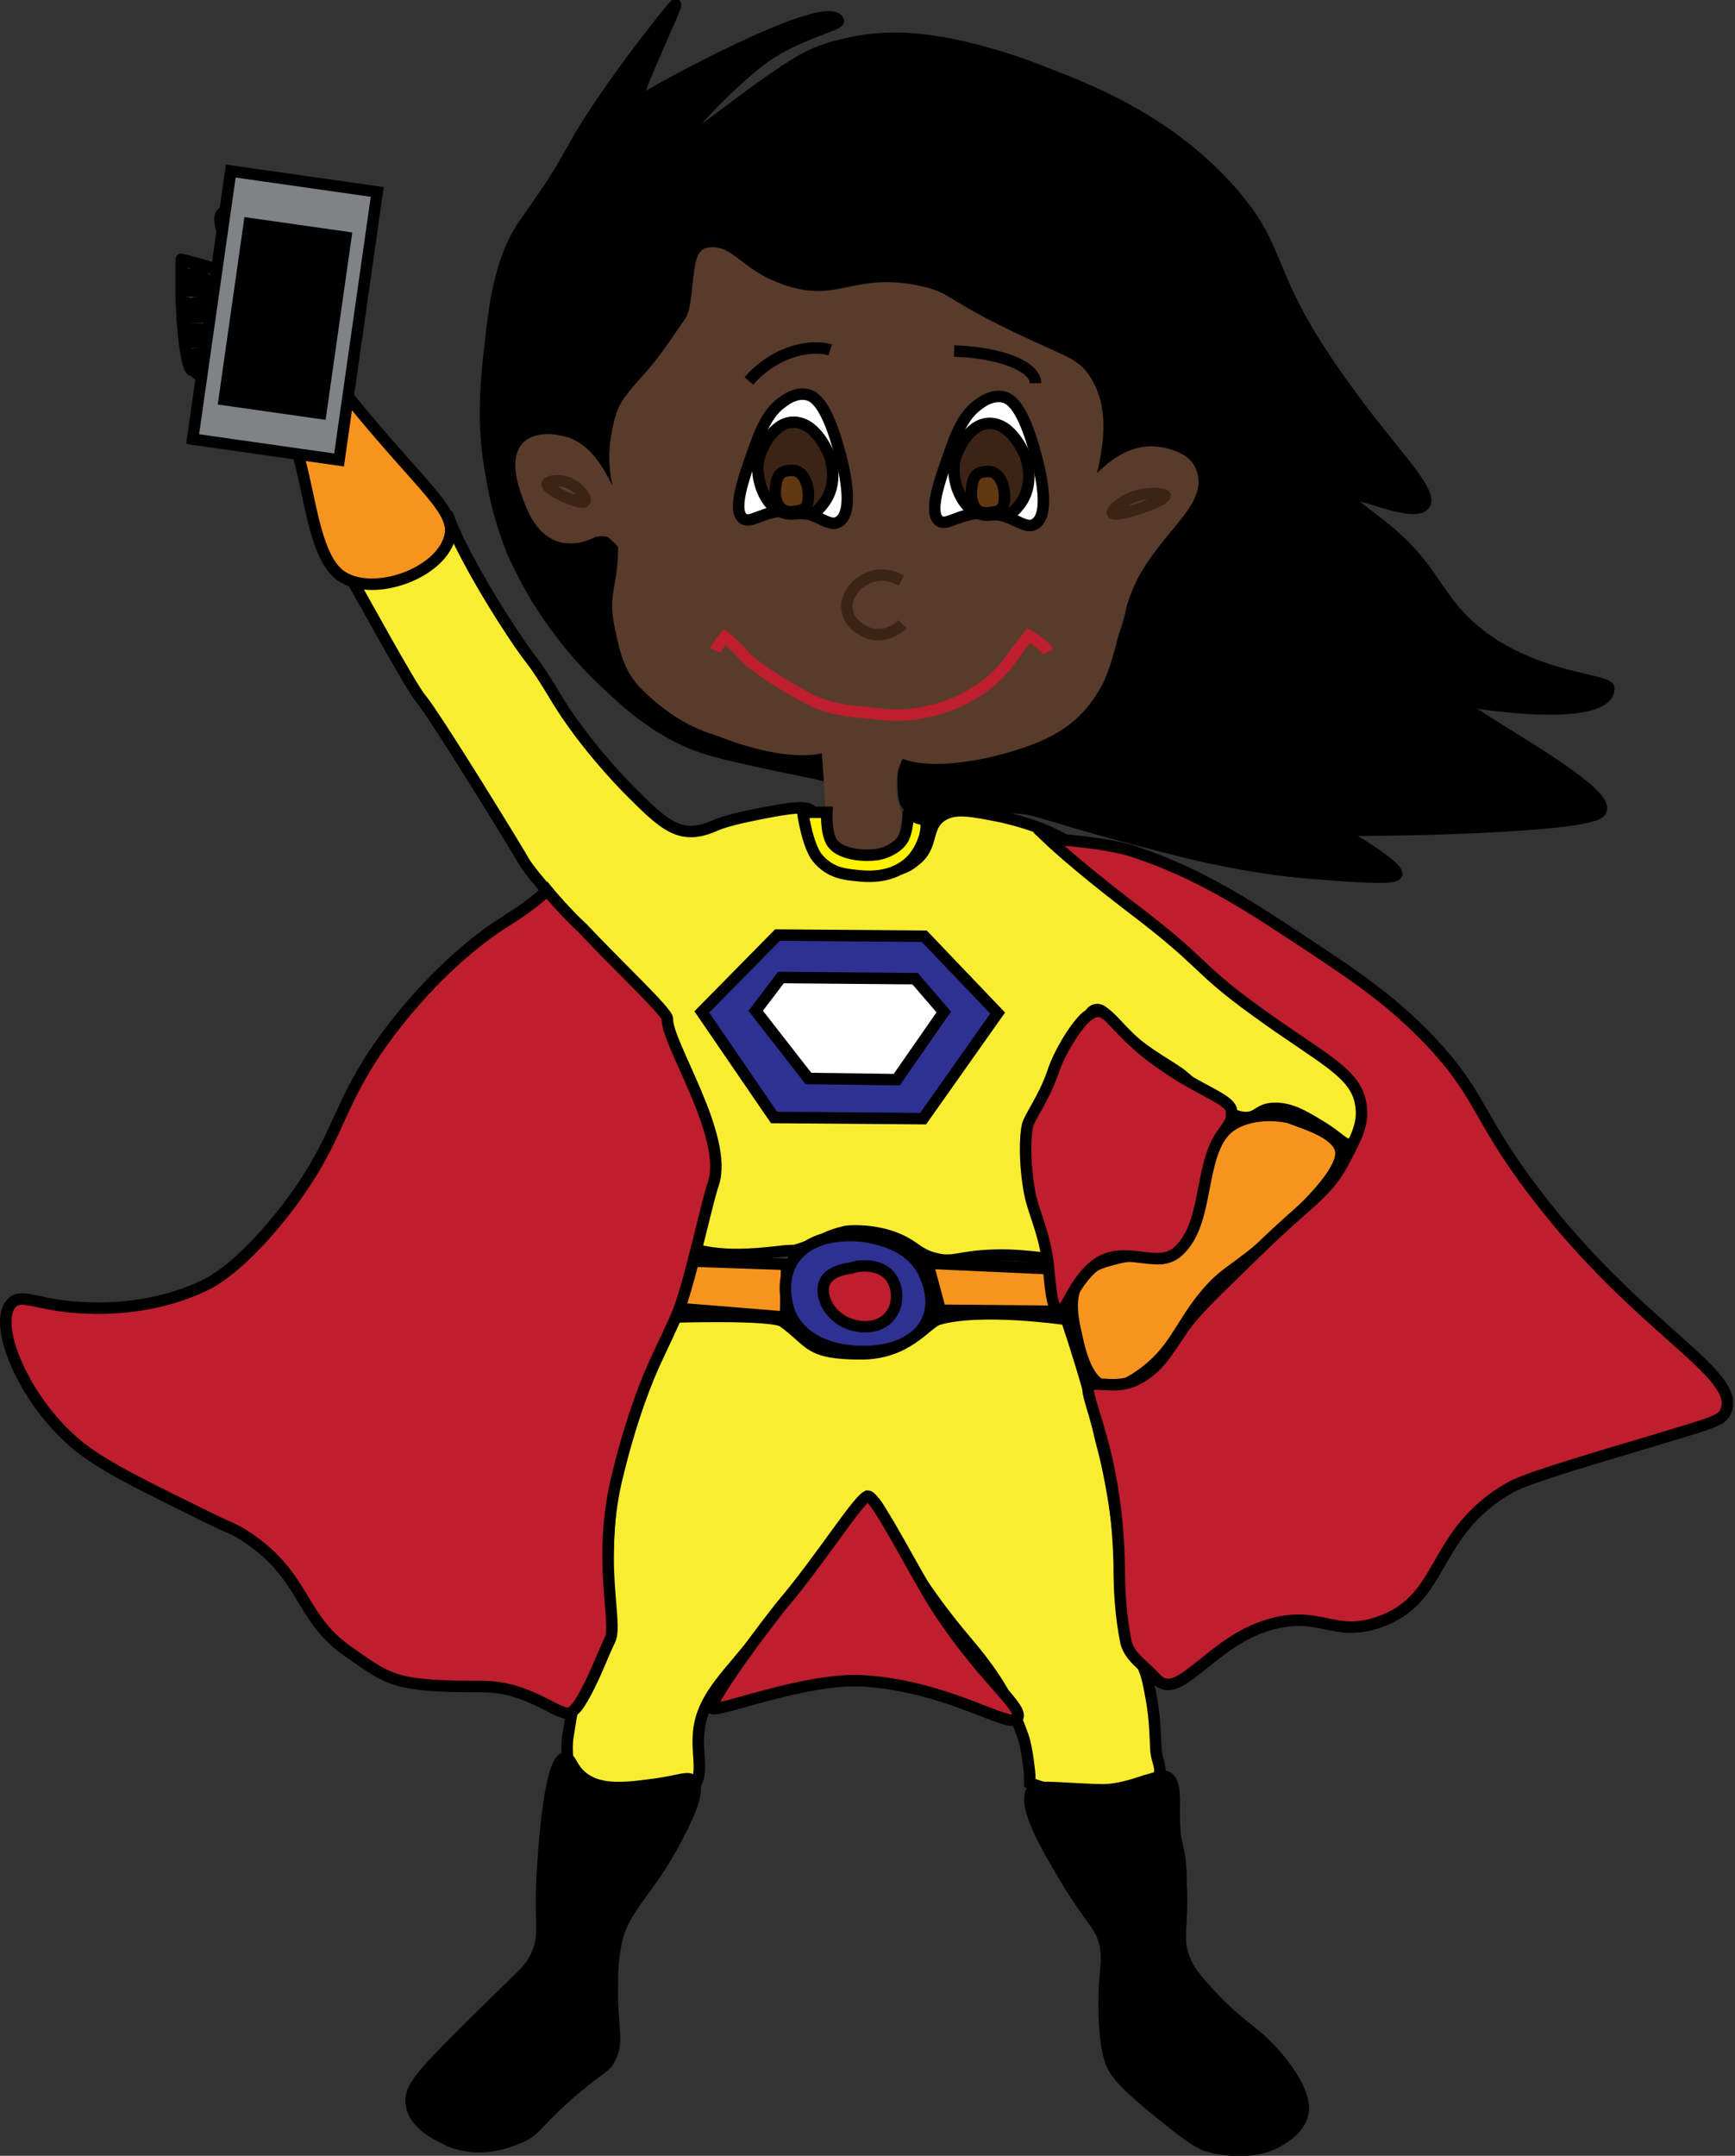 <?xml version="1.0" encoding="utf-8"?>
<!-- Generator: Adobe Illustrator 18.1.0, SVG Export Plug-In . SVG Version: 6.00 Build 0)  -->
<!DOCTYPE svg PUBLIC "-//W3C//DTD SVG 1.1//EN" "http://www.w3.org/Graphics/SVG/1.1/DTD/svg11.dtd">
<svg version="1.1" id="Layer_1" xmlns="http://www.w3.org/2000/svg" xmlns:xlink="http://www.w3.org/1999/xlink" x="0px" y="0px"
	 viewBox="0 0 151.3 187.9" enable-background="new 0 0 151.3 187.9" xml:space="preserve">
<rect x="0" y="0" width="151.3" height="187.9" fill="#333333" stroke="none"/>
<path stroke="#000000" stroke-miterlimit="10" d="M140.3,60c0-0.9-8.3-0.8-13.4-6.7c-1.9-2.2-2.6-4.4-6.2-7.3
	c-1.6-1.3-3.3-2.4-3.1-2.8c0.3-0.7,5.6,2,6.6,0.8c0.9-1.2-3.4-5.1-7.8-11.5c-6.3-9-4.4-10.6-9.2-16C101.5,10.2,94.6,7.7,91,6.3
	c0,0-8.3-3.5-14.5-2.9c-1.5,0.1-3,0.5-3,0.5s-1,0.2-2,0.6c-3.3,1.1-11.4,8.2-11.9,7.8C59.2,12,62.9,8,66,5.5s7.3-3.3,7.1-3.7
	c-1-2.1-16.4,6.3-17.4,7.1c-1.1,0.9,3.5-8.6,3.2-8.5C58.5,0.7,53,7.7,50.5,12c-2.3,4.1-2.2,3.8-4.9,7.7c-2.4,3.6-2.6,8.6-3,11.7
	c-0.3,2.7-0.3,5.2-0.2,6.4c0.1,1.9,0.4,3.3,0.5,3.9c0.2,1.3,0.7,3.7,1.8,6.4c0.7,1.6,1.5,3,1.9,3.7c0,0,0.2,0.4,0.5,0.8
	c2.7,4.3,5.8,7,5.8,7c1.2,1.1,4.5,4.5,9.2,5.8c3.2,0.9,9.7,2.1,9.8,2.2c0,0-0.2-3.7-0.1-2c0,0-16.3-2.3-18.3-10.2
	c-0.9-3.4,1.2-9-0.9-9c-1.2,0-1.9,1-3.8,0.2c-3.1-1.4-5.3-6.5-3.4-8.2c1.1-1,3.4-0.6,4.8,0.4c2.3,1.5,2.5,4.3,3.1,4.2
	c0.8-0.1-0.6-4.6,1.8-8.3c0.9-1.5,1.6-1.4,3.5-4.1c1.1-1.6,1.7-2.5,2.1-3.8c0.7-2.7-0.4-4.2,0.4-4.8c1-0.9,3.3,1.3,6.9,2.5
	c5.1,1.6,6.1-1.1,11.8,0.1c4,0.8,3.1,2.1,10.7,4.9c1.4,0.5,2.9,1,4.1,2.5c2,2.3,2,5.2,2,5.5c0,2.7-1.4,4.7-1.1,4.8
	c0.4,0.2,1.8-3.3,4.5-3.8c1.3-0.2,3,0.2,3.8,1.4c1,1.5,0.2,3.4,0,4.1c-1.1,3-3.2,2.7-4.5,5.5c-0.9,2,0,2.5-1.1,5.5
	c-0.8,2.2-1.8,3.6-2.5,4.5c-0.9,1.2-2.1,2.8-4.2,4.1c-1.5,0.9-3.2,1.3-6.6,2c0,0-1.5-0.3-6.1,0.5c0.2-1.1-0.3,2.9,0.2,3.9
	c0.7,1.5,4.7,0.4,9,0.4c2.8,0,1.9,0.5,15.5,3.9c0,0,5.5,1.4,10.8,1.8c0,0,0,0,0,0c4.9,0.4,7.3,0.5,7.5,0.1c0.2-0.8-6.6-4.9-6.2-3.9
	c0.1,0.2,22.3,0,23.9-1.5c1.9-1.8-14.4-9.9-12-9.8C128.3,61.3,140.2,63.1,140.3,60z"/>
<path fill="#593B2B" stroke="#593B2B" stroke-miterlimit="10" d="M72.6,73c0,0-0.2-5-0.5-8c0,0-2.6,1.3-9.3-1.3
	c-0.8-0.3-3.5-0.9-6.7-4.2c-1.4-1.5-1.7-3.5-2-4.9c-0.6-2.8,0.2-3.1,0.3-6.5c0,0,0.7-0.2-1.1-1.7c-0.2-0.2-1.4-0.2-1.7,0
	c-0.6,0.3-1.7,0.7-2.9,0.3C47,46,46.4,44.2,46,43.1c-0.3-0.8-1.1-3.1,0-4.2c0.9-0.8,2.4-0.6,3.4-0.3c3,1.1,3.5,5,4.5,4.9
	c0.8-0.1-1-2,0.1-6.5c0.3-1.3,0.5-1.8,2.4-3.9c1.4-1.5,2.7-3.5,3.8-5.1c0.9-1.3,0.5-5.7,1.5-5.9c2-0.4,2.5,1.8,6.5,3.2
	c5,1.7,6.2-1.1,11.9,0.1c2.9,0.6,1.8,1.2,10.7,5.2c2.2,1,3,1.3,3.7,2.3c2.6,3.6,0.2,9,0.5,9.5c0.3,0.4,2.1-2.9,5.3-3
	c1.1,0,2.8,0.4,3.4,1.4c1.4,2.6-2.1,4.6-4.6,8.8c-1.9,3.2-2.1,7.4-3.5,10c-1.2,2.1-2.7,3.8-6.5,5.1c-4.5,1.5-8.7,1.8-10.6,0.8
	c0,0,0,0,0,0c-1.7,2.8-0.3,5.6-0.3,5.6c0,0.3,0,0.9,0,1.6c-0.4,0.3-1.1,0.8-2.1,1c-0.3,0.1-0.6,0.1-1,0.1C73.7,73.9,72.6,73,72.6,73
	z"/>
<path fill="#F9ED32" stroke="#000000" stroke-miterlimit="10" d="M82,71.2c1.2-0.9,2.8-0.5,5.4,0c1.2,0.3,2.9,0.7,4.9,1.7
	c3,1.6,4.4,3.5,7.2,5.6c3.8,3,6.7,6.6,10.5,9.5c0.1,0,3.2,1.7,6.7,4.6c1,0.8,2,1.7,2.3,3.2c0.3,1.6-0.2,3.6-1.2,3.9
	c-0.6,0.2-1-0.6-2.9-1.7c-1.3-0.8-2.4-1.4-3.7-1.4c-1.4,0-1.5,0.8-2.5,0.8c-1.9,0.1-4.5-2.9-5.9-3.9c-1.3-0.9-3.1-1.8-5.2-3.8
	c-1-1-1.4-1.8-2-1.7c-1,0.1-0.8,2.3-2.6,5c-1.2,1.8-1.3,2-1.9,3.5c-0.5,1.4-0.8,5.5-0.1,8.3c0,0,0.6,0.2,0.7,2.9l0.4,1.7
	c-0.3,0.6-2.3-0.1-5.4,0c-3.2,0.1-3.5,0.7-5.1,0.3c-1.7-0.4-1.8-1.2-3.8-1.9c-1.7-0.6-3.8-0.6-4.3-0.4c-1.7,0.4-1.9,0.9-3.9,1.5
	c-0.6,0.2-0.3,0-1.8,0.2c-2.6,0.3-4.2,0.3-5.7,0.1c-1.4-0.2-1.6-0.4-1.7-0.5c-0.7-0.9,0.2-2.4,0.9-5.4c0.2-0.9,0.9-3.2,0.2-5.9
	c-0.3-1.1-1.1-2.1-2.4-4.6c-1.6-3.1-1.4-3.1-1.9-4.7c-0.3-0.8-0.3-0.8-2.8-3.3c-2.5-2.5-2.3-2.2-3.6-3.7c-1.2-1.3-4.4-4.8-5.1-6
	c-0.5-0.9-7.6-12.5-9-14.2c-0.8-0.9-5.5-9.5-5.7-9.8c-1.2-2,4.1-0.5,3.5-0.6c-2.9-0.2,0.9-1.2,3.3-1.9c2-0.6,0.8-5,1.4-3.3
	c0.9,2.4,3.3,6.6,5.5,9.9c1.9,2.9,1.5,1.8,3.9,5.8c2.2,3.6,5.3,6.9,6.3,7.9c2.9,2.9,4.3,4.3,7.1,3.2c1.1-0.5,2.3-0.8,4.9-1.3
	c3.1-0.6,3.6-0.4,3.9-0.1c1.1,0.8,0.2,2.3,1.3,3.7c1.1,1.4,3.3,1.5,4,1.6c0.8,0,2.5,0.1,3.7-1C81.4,73.8,80.7,72.2,82,71.2z"/>
<polygon fill="#2E3192" stroke="#000000" stroke-miterlimit="10" points="80.6,81.6 87,88.3 80.5,97.5 67.5,97.4 61.2,88.2 
	67.8,81.5 "/>
<polygon fill="#FFFFFF" stroke="#000000" stroke-miterlimit="10" points="82.3,88.2 78.2,94.1 70.5,94 65.9,88.1 68.1,85.2 
	79.8,85.3 "/>
<path fill="#F7941E" stroke="#000000" stroke-miterlimit="10" d="M116.9,100.2c0.3,1.1-1.1,3.1-3.6,5.5c-5.4,5.3-6.1,4.6-8.3,7.3
	c-2.2,2.7-2.6,4.8-5.6,6.9c-1.3,0.9-2.2,1.2-3,1c-1.6-0.5-2.2-3-2.5-4.4c-0.4-1.7-0.8-3.7,0.4-5.2c0.9-1.2,2.3-1.4,3.4-1.7
	c2.3-0.5,2.9,0.4,4,0c3.5-1,2-9.8,6.2-11.8c1.7-0.8,3.6-0.6,4.5-0.4C113.3,97.8,116.5,98.6,116.9,100.2z"/>
<path fill="#F7941E" stroke="#000000" stroke-miterlimit="10" d="M92,110.6c0.3,1.2,0.7,2.5,1,3.7l-11-0.1l-1.1-4.1L92,110.6z"/>
<polygon fill="#F7941E" stroke="#000000" stroke-miterlimit="10" points="68.6,110.2 68.5,114.8 58.6,114 59.8,109.9 "/>
<path fill="#2E3192" stroke="#000000" stroke-miterlimit="10" d="M80.5,110.8c0.1,0.3,1.3,2.4,0.3,4.4c-1.3,2.6-4.9,2.6-5.6,2.6
	c-0.8,0-4.7-0.1-6.2-3.1c-0.1-0.1-1.1-2.5,0-4.6c1.7-3,6.1-2.4,6.6-2.3C76.5,108,79.2,108.4,80.5,110.8z"/>
<path fill="#BE1E2D" stroke="#000000" stroke-miterlimit="10" d="M77.8,111.5c0.6,1,0.5,2.4-0.2,3.2c-1.1,1.4-3.5,1.1-4.7,0
	c-0.7-0.6-1.4-1.8-1-2.9c0.4-1,1.8-1.2,2.4-1.3C74.8,110.3,76.9,110,77.8,111.5z"/>
<path fill="#F9ED32" stroke="#000000" stroke-miterlimit="10" d="M93,115c0,0,1,2.9,1.9,6.1c0.1,0.5,0.8,3,1.1,4.4
	c2.4,8.7,1.7,17.4,2.6,18.3c1.2,1.2,1.4,2.1,1.7,3.7c0.4,2,0.4,3.1,0.5,4.9c0,0.9,0.5,1.6,0.3,2.2c-0.2,0.9-1.6,1.2-2.5,1.5
	c-0.5,0.1-2.8,0.5-4.6,0.3c-1.9-0.1-4.2-1-4.2-1l0-0.7c0,0-0.2-2.3-0.6-3.4c-1.2-3.4-2.7-5.6-4.9-8.2c-6.7-7.9-7.1-12-8.6-12.6
	c0,0-2.8,4.1-10.5,13.3c-2.3,2.8-4.2,4.6-4.3,7.6c-0.1,1.7,0.5,3.4-0.5,4.4c-0.2,0.2-0.6,0.5-3.2,0.6c-4.6,0.2-6-0.6-6.4-0.9
	c-0.5-0.3-1.3-0.9-1.3-1.7c0-0.8-0.1-1.4,0-2.3c0.4-2.3,0.3-2.9,1.5-5c0.5-0.9,0.9-2.1,1.4-3.2c1.1-2.3,0-8.9,1.4-15.2
	c0.8-3.5,0.2-6.3,1.3-7.3c2-1.9,3.3-6,3.3-6s9-0.3,9.9,0.4c2.5,1.8,2.1,2.8,6.8,2.8c4,0,5.6-2.6,6.7-3C85.5,113.9,93,115,93,115z"/>
<path stroke="#000000" stroke-miterlimit="10" d="M102.4,158.3c0-1.6,0.1-3-0.6-3.4c-0.4-0.2-0.8,0-1.9,0.3
	c-1.2,0.4-2.5,0.8-3.7,0.8c-2,0-5.8-0.4-6.1-0.1c-1.1,1.3,1.2,5.1,2.8,7.8c2.4,4,3.1,4,3.5,5.9c0.3,1.8-0.2,2.1-0.1,6.1
	c0.1,2.9,0.5,3.7,0.6,4.1c0.3,0.7,0.8,1.5,3.3,3.6c2.6,2.1,3.9,3.2,5,3.6c0.3,0.1,4.2,1.3,6.9-0.8c0.5-0.3,1.3-1,1.5-2
	c0.1-0.4,0.3-1.7-1.8-4.4c-2.2-2.8-3.6-3-6.4-6.1c-1.1-1.2-1.6-1.8-2-2.7c-0.9-2-0.2-2.9-0.4-6.8C103,160.7,102.4,161.3,102.4,158.3
	z"/>
<path stroke="#000000" stroke-miterlimit="10" d="M58.8,160.6c0.9-1.7,2.4-4.5,1.6-5.4c-0.4-0.4-1.1,0-3.2,0.3
	c-2.3,0.3-4.8,0.7-6.4-0.6c-1-0.8-1-1.7-1.5-1.7c-1.3,0.1-1.8,7.1-1.9,8.6c-0.5,6.1,0.3,6.5-0.6,8.6c-0.7,1.5-1.2,1.6-6.5,6.9
	c-3.8,3.8-4.7,4.9-4.4,6.2c0.3,1.9,2.8,2.8,3.3,3.1c2.9,1.2,5.6-0.1,6.1-0.3c1.6-0.7,1.4-1.3,4.8-4.2c2.5-2.1,2.7-1.9,3.1-2.7
	c0.8-1.6,0.1-2.6,0.2-6.7c0-1.3,0.1-2,0.2-2.7C54.1,166.4,56.2,165.4,58.8,160.6z"/>
<path fill="#BE1E2D" stroke="#000000" stroke-miterlimit="10" d="M47.7,77.6c0,0-0.9,1-3.6,2.7c-2.3,1.4-6.9,5-11.1,11
	c-3.9,5.7-3.4,8.1-8.2,14.3c-3.7,4.7-6.2,6.1-7.1,6.5c-3.8,1.8-7.9,2-10,1.9c-4.3-0.1-5.8-1.4-6.7-0.4c-1.6,1.7,0.8,7.8,5,11.7
	c2.1,2,5.1,3.5,11.2,6.5c3.2,1.6,2.9,1.3,3.9,1.9c5.6,3.5,4.9,7.2,9.2,10.2c3.7,2.6,4.1,3.1,11.8,3.1c4.5,0,7.1,3.2,7.9,2.1
	c0.2-0.2,0.4-0.3,1.1-1.6c0.9-1.7,1.3-2.9,2.1-4.6c0.7-1.5-1.2-7.1,0.7-14.5c0.8-3.3,1.9-6.7,3.1-9.4c1.9-4.1,0.5-1,1.9-4.1
	c1.1-2.3,2.7-10,3.3-11.7c1.4-4.1-4.1-12.3-4-14.4c0-0.6-4.3-4.6-7.4-7.9C49.5,79.7,48.1,78.1,47.7,77.6z"/>
<path fill="#BE1E2D" stroke="#000000" stroke-miterlimit="10" d="M62.1,148.9c0.4,0.4,8.2-2.7,13.2-2.4c7.5,0.5,12.7,4.2,13.4,3.3
	c0.7-0.9-2.7-3.2-6.7-9.2c-1.9-2.8-5.5-10.1-6.3-10.2c-0.7,0-4.1,5.5-7.6,9.6C64.7,144.3,61.8,148.6,62.1,148.9z"/>
<path fill="#BE1E2D" stroke="#000000" stroke-miterlimit="10" d="M100.8,146.3c1.9,2.1,4.5-2.8,9.3-4.5c4.9-1.7,6,1,10.1-0.4
	c5.9-2,4.5-7.7,11.4-11.7c1.2-0.7,4.7-1.8,11.8-3.9c5.9-1.8,6.7-1.9,7.1-2.8c1.4-3.3-7.7-7.2-16.7-19.1c-5.2-6.8-4.6-8.7-9.8-13.9
	c-3.4-3.4-6.5-5.4-12.6-9.4c-4.9-3.2-8.4-5-12.6-6.4c-2.4-0.8-7.4-1.1-7.4-1.1s2.3,2.2,7,5.8c6.9,5.2,5.7,5.3,11.1,9.2
	c5.9,4.3,8.9,5.4,9.2,8.4c0.2,1.5-0.5,2.8-1.4,4.5c-1.5,3-3.1,3.6-7.5,7.9c-3.6,3.5-5.4,5.2-6.5,6.7c-1.4,2-2.2,3.7-4.3,4.7
	c-2.1,1-4.3-0.4-4.1,1c0.3,1.9,2.5,6.3,2.7,15.1c0,2.1,0.1,4.3,0.6,6.8C98.6,144.5,99.6,145,100.8,146.3z"/>
<g>
	<path fill="#BE1E2D" stroke="#000000" stroke-miterlimit="10" d="M94.9,88.5c1.8-1.3,1.8,1.1,6.5,4.3c3.4,2.4,6,3,6,4.1
		c0,0.8,0,0.8-1,2.2c-1.8,2.8-1.1,7.7-3.7,10c-1.8,1.6-4.6-0.7-7.1,1.1c-2.2,1.7-2.5,4.2-3.3,4c-0.6-0.1-0.7-2.2-0.9-4
		c-0.3-2.7-1.3-4.6-1.6-6.2c-0.5-2.7-0.4-5-0.2-5.9c0.2-0.8,1.4-2.3,2.2-4.6C92.4,91.6,94.1,89,94.9,88.5z"/>
</g>
<path fill="#FFF200" stroke="#000000" stroke-miterlimit="10" d="M80.6,71.3c0-0.1,0,0.3-0.8-0.1c-0.7-0.4-0.6-0.3-0.6-0.3
	s0,1-0.3,1.9c-0.4,1.2-2.1,1.7-2.6,1.7c-0.6,0.1-2.9,0.1-3.7-1c-0.6-0.8-0.5-2.7-0.5-2.7l-2.1,0c0,0,0.4,2.9,1.3,4
	c1.1,1.3,2.4,1.4,3.3,1.5c0.9,0.1,2.8,0.3,4.4-0.9C80.5,74.3,81.1,71.9,80.6,71.3z"/>
<path fill="none" stroke="#3C2415" stroke-miterlimit="10" d="M51,43.7c0.2-0.2-0.4-1.1-1.2-1.5c-0.9-0.5-2-0.3-2.1,0
	C47.7,42.7,50.7,44.1,51,43.7z"/>
<path fill="none" stroke="#3C2415" stroke-miterlimit="10" d="M97,44.7c-0.1-0.2,1-1.2,2.2-1.5c1-0.3,2.3-0.2,2.4,0
	C101.6,43.7,97.2,45.2,97,44.7z"/>
<g>
	<path fill="#FFFFFF" stroke="#000000" stroke-miterlimit="10" d="M90.2,45.7c-0.9,0.5-1.8-0.9-4.3-1c-2.3,0-3.3,1.2-4,0.7
		c-0.9-0.7-0.1-3.2,1-6.2c0.8-2.3,1.5-3.3,2.5-4c0.4-0.3,1.2-0.8,2.1-0.6c0.4,0.1,1.3,0.4,2.3,3.3C90,38.5,92.1,44.7,90.2,45.7z"/>
	<path fill="#3C2415" stroke="#000000" stroke-miterlimit="10" d="M88.9,44c1.4-1.8,0.6-4,0.5-4.3c-0.1-0.1-1.1-2.8-3.1-2.8
		c-1.8,0-2.8,2.4-2.9,2.8c-0.7,1.7,0.4,5.3,2.8,5.2C87.7,44.7,87.8,45.4,88.9,44z"/>
	<path fill="#603913" stroke="#000000" stroke-miterlimit="10" d="M86.1,44.7c1.1-0.1,1.5-0.2,1.5-1.5c0-0.6-0.3-2.1-1.4-2.1
		c-1.1,0-1.4,0.4-1.5,1.8C84.7,43.8,85,44.8,86.1,44.7z"/>
</g>
<path fill="none" stroke="#000000" stroke-miterlimit="10" d="M72.4,30.5c-1.6-0.5-4.7,0-7.1,2.7"/>
<path fill="none" stroke="#000000" stroke-miterlimit="10" d="M90.3,33.4c0-1.5-3.2-2.7-7.1-2.8"/>
<line fill="none" stroke="#000000" stroke-miterlimit="10" x1="68.5" y1="32.8" x2="68.5" y2="32.8"/>
<g>
	<path fill="none" stroke="#3C2415" stroke-miterlimit="10" d="M78.6,50.6c-0.2-0.1-1.4-0.8-2.7-0.3c-1.2,0.4-2.3,1.7-2,3
		c0.2,1,1.1,1.6,1.9,1.9c1,0.3,2.1,0,2.9-0.8"/>
</g>
<path fill="none" stroke="#BE1E2D" stroke-miterlimit="10" d="M91.4,56.8c-0.4-0.7-1.7-1.4-1.7-1.4s-1.1,1.4-1.8,2.4
	c-2.5,3.2-6.2,4.1-7.4,4.3c-2,0.4-3.5,0.2-5,0c-1.2-0.1-3-0.2-5-1.2c-1.1-0.6-2.2-1.2-3.8-2.3c-1.8-1.2-2-1.7-2-1.7
	c-1.2-1.2-1.5-1.4-1.5-1.4s-0.6,0.7-0.8,1.2"/>
<g>
	<path fill="#FFFFFF" stroke="#000000" stroke-miterlimit="10" d="M73.1,45.5c-0.9,0.5-1.8-0.9-4.3-1c-2.3,0-3.3,1.2-4,0.7
		c-0.9-0.7-0.1-3.2,1-6.2c0.8-2.3,1.5-3.3,2.5-4c0.4-0.3,1.2-0.8,2.1-0.6c0.4,0.1,1.3,0.4,2.3,3.3C72.9,38.3,75,44.5,73.1,45.5z"/>
	<path fill="#3C2415" stroke="#000000" stroke-miterlimit="10" d="M71.8,43.9c1.4-1.8,0.6-4,0.5-4.3c-0.1-0.1-1.1-2.8-3.1-2.8
		c-1.8,0-2.8,2.4-2.9,2.8c-0.7,1.7,0.4,5.3,2.8,5.2C70.7,44.6,70.7,45.3,71.8,43.9z"/>
	<path fill="#603913" stroke="#000000" stroke-miterlimit="10" d="M69,44.6c1.1-0.1,1.5-0.2,1.5-1.5c0-0.6-0.3-2.1-1.4-2.1
		c-1.1,0-1.4,0.4-1.5,1.8C67.6,43.7,67.9,44.6,69,44.6z"/>
</g>
<g>
	<path fill="#F7941E" stroke="#000000" stroke-miterlimit="10" d="M29.9,50.3c-4.1-2.5-2.2-15.7-8.7-16.5c-3.6-0.5-4.3-1.4-4.3-1.6
		c0-0.1,4.3,0.2,4.2-1.2c-0.1-1.3-4.6-1.3-4.6-1.2c0,0.2,4.5-0.2,4.5-1.5c0-1.1-4.9-0.5-4.9-0.6c0,0,4.8-0.9,4.8-1.5
		c0-0.9-5-0.8-5-0.9c0-0.1,4.7,0.1,4.8-0.5c0.2-1.1-5-2.2-4.9-2.2c0.1,0,3.4,1.4,4.1,0.5c0.7-0.8-0.9-3-0.7-4.2
		c0.1-0.7,1.7-1.1,2.1-0.3c0.6,1,1.2,2.5,1.2,3.2c0,1.6,0.4,3.3,5.3,9.5c8.3,10.9,12.2,12.9,11.4,15.6C38.3,50,32.7,52,29.9,50.3z"
		/>
	<path fill="none" stroke="#000000" stroke-miterlimit="10" d="M15.8,22.8c0,1,0,1.9,0,2.8c0,0.9,0.1,1.7,0.1,2.4
		c0.1,0.8,0.1,1.4,0.2,2c0.2,1.4,0.4,2.3,0.7,2.3"/>
	<g>
		<g>
			<path d="M16,23.6c0,0.3-0.1,1,0.1,1.4c0.2,0.3,0.4,0.1,0.7,0.1c0.5,0,0.9,0.2,1.4,0.2c0.5,0,1-0.1,1.5-0.3c0.2-0.1,0.2-0.4,0-0.5
				c-0.6-0.2-1.2-0.5-1.7-0.7c-0.4-0.2-1-0.5-1.4-0.4c-0.1,0-0.2,0.1-0.2,0.2c-0.1,0.4-0.2,0.9,0.3,1c0.2,0.1,0.4,0,0.6,0.1
				c0.2,0,0.4,0.1,0.5,0.2c0.3,0.1,0.6,0.2,1,0.2c0.3,0,0.3-0.4,0.1-0.5c-0.6-0.3-1.3-0.6-2-0.7c-0.3,0-0.5,0.4-0.1,0.5
				c0.7,0.1,1.3,0.4,2,0.7c0-0.2,0-0.3,0.1-0.5c-0.5,0.1-0.9-0.2-1.4-0.4c-0.1,0-0.3-0.1-0.4-0.1c-0.2-0.1-0.2,0-0.1,0.1
				c0-0.2,0-0.3,0-0.5c-0.1,0.1-0.2,0.1-0.2,0.2c0.5,0,1.2,0.4,1.6,0.5c0.5,0.2,0.9,0.4,1.4,0.6c0-0.2,0-0.3,0-0.5
				c-0.8,0.3-1.6,0.3-2.4,0.1c-0.2-0.1-0.4,0-0.6-0.1c-0.3,0-0.1,0.1-0.1-0.1c0-0.3,0-0.6,0-0.8C16.5,23.3,16,23.3,16,23.6L16,23.6z
				"/>
		</g>
	</g>
	<g>
		<g>
			<path d="M16.1,26.2c0,0.4,0.1,0.9,0.1,1.3c0,0.2,0.3,0.4,0.5,0.1c0.2-0.4,1.2-0.4,1.6-0.5c0.5-0.1,1-0.3,1.5-0.4
				c0.2-0.1,0.2-0.3,0.1-0.4c-0.4-0.5-1.1-0.4-1.7-0.4c-0.4,0-1.5-0.2-1.7,0.3c-0.1,0.3,0.1,0.7,0.5,0.8c0.4,0,0.8-0.1,1.2-0.1
				c0.4,0,0.8,0,1.2-0.1c0.3-0.1,0.2-0.6-0.1-0.5c-0.5,0.1-0.9,0.1-1.4,0.1c-0.2,0-0.3,0-0.5,0c-0.1,0-0.5,0-0.4,0.1
				c0.7,0.1,2-0.4,2.6,0.2c0-0.1,0.1-0.3,0.1-0.4c-0.7,0.2-1.5,0.4-2.2,0.5c-0.5,0.1-0.9,0.1-1.1,0.6c0.2,0,0.3,0.1,0.5,0.1
				c0-0.4-0.1-0.9-0.1-1.3C16.6,25.8,16.1,25.8,16.1,26.2L16.1,26.2z"/>
		</g>
	</g>
	<g>
		<g>
			<path d="M17.6,26.6c0.2,0,0.6-0.1,0.8,0c0.1,0,0.2,0.2,0.3,0.2c0.2,0.1,0.4,0,0.6,0c0.2,0,0.5,0,0.8-0.1c0.1,0,0.2-0.1,0.2-0.2
				c0,0,0,0,0,0c0-0.1-0.1-0.2-0.1-0.2c0,0,0,0,0,0c-0.3-0.2-0.5,0.3-0.3,0.4c0,0,0,0,0,0c0-0.1-0.1-0.1-0.1-0.2c0,0,0,0,0,0
				c0.1-0.1,0.1-0.2,0.2-0.2c-0.2,0.1-0.5,0.1-0.7,0c-0.2,0-0.3,0-0.5-0.1c0,0-0.1-0.1-0.1-0.1c-0.3-0.1-0.7,0-1.1,0
				C17.3,26.1,17.3,26.6,17.6,26.6L17.6,26.6z"/>
		</g>
	</g>
	<g>
		<g>
			<path d="M16.5,27.2c0.1,0,0.2,0,0.3,0c0.3,0,0.3-0.5,0-0.5c-0.1,0-0.2,0-0.3,0C16.2,26.7,16.2,27.2,16.5,27.2L16.5,27.2z"/>
		</g>
	</g>
	<g>
		<g>
			<path d="M16.4,28.7c1.4,0,2.7,0,4.1,0c0-0.2,0-0.3-0.1-0.5c-0.8,0.2-1.7,0.5-2.5,0.7c-0.2,0.1-0.4,0.1-0.6,0.2
				c-0.1,0-0.2,0-0.3,0.1c-0.1,0.1-0.1,0.1-0.1-0.1c-0.4-0.3,0.6-0.1,0.8-0.1c0.4,0,0.8,0,1.2-0.1c0,0,0.6,0,0.6-0.1
				c0-0.1-0.5-0.1-0.6-0.1c-0.3,0-0.5,0.1-0.8,0.2c-0.1,0.1-0.3,0.2-0.4,0.2c-0.2,0.1-0.3,0.1-0.5-0.1c-0.3,0-0.4-0.1-0.2-0.2
				c0,0.2,0,0.3,0.1,0.5c0.1,0,0.1-0.1,0.2-0.1c0.3,0,0.3-0.5,0-0.5c-0.2,0-0.3,0-0.4,0.1c-0.1,0.1-0.2,0.4,0.1,0.5
				c0.5,0.1,0.8-0.4,0.3-0.7c-0.4-0.3-0.7,0-0.8,0.4c-0.1,0.8,0.7,0.9,1.3,0.7c0.3-0.1,0.5-0.2,0.7-0.3c0.3-0.1,0.6-0.1,0.9-0.1
				c0.2,0,0.5-0.1,0.7-0.3c0.3-0.6-0.5-0.6-0.9-0.6c-0.7,0-1.4,0.1-2.2,0.1C16.8,28.4,16.5,28.4,16.4,28.7c-0.2,0.2,0.1,0.9,0.4,1
				c0.4,0.1,1.3-0.3,1.7-0.4c0.7-0.2,1.4-0.4,2.1-0.6c0.3-0.1,0.2-0.5-0.1-0.5c-1.4,0-2.7,0-4.1,0C16,28.2,16,28.7,16.4,28.7
				L16.4,28.7z"/>
		</g>
	</g>
	<g>
		<g>
			<path d="M16.6,30.8c0.8,0,1.6,0,2.3,0c0.4,0,0.8,0.1,1.2,0.2c0.2,0.1,0.2,0,0-0.1c-0.2,0.1-0.4,0.2-0.7,0.3
				c-0.3,0.1-0.7,0.2-1,0.3c-0.1,0-1.6,0.3-1.3-0.3c0.1-0.2,1.2-0.2,1.4-0.2c0.2,0,1.4,0,0.5,0.2c-0.3,0.1-0.5,0.1-0.8,0.1
				c-0.4,0.1-1.1,0.2-0.3,0c0.3-0.1,0.6-0.1,0.9-0.2c0.2,0.1,0.4,0,0.6-0.1c0,0,0,0-0.1,0c-0.4,0-0.7,0.1-1.1,0.2
				c-0.2,0-0.4,0.1-0.5,0.2c0,0.2,0.2,0.2,0.3,0.1c0.3,0,0.7-0.2,1-0.2c0.3,0,0.2-0.5-0.1-0.5c-0.5,0.1-2.2,0.2-1.5,1.1
				c0.1,0.1,0.2,0.1,0.2,0.1c0.7-0.2,1.4-0.3,2.1-0.5c0.2-0.1,0.4-0.1,0.4-0.3c0.1-0.7-1-0.6-1.4-0.5c-0.4,0.1-2,0-1.8,0.8
				c0.2,0.8,1.8,0.3,2.2,0.2c0.4-0.1,1.3-0.4,0.8-1c-0.2-0.3-0.7-0.3-1.1-0.3c-0.6,0-1.1,0.2-1.6,0.2c-0.7,0-0.7,0.9-0.3,1.3
				c0.5,0.5,1.9,0,2.5-0.1c0.3-0.1,1.9-0.5,1.2-1.1c-0.3-0.3-1.1-0.3-1.5-0.3c-0.8-0.1-1.7-0.1-2.5,0C16.2,30.3,16.2,30.8,16.6,30.8
				L16.6,30.8z"/>
		</g>
	</g>
</g>
<g>
	
		<rect x="18.4" y="15.7" transform="matrix(0.99 0.141 -0.141 0.99 4.123 -3.228)" fill="#808285" stroke="#000000" stroke-miterlimit="10" width="12.9" height="23.6"/>
	
		<rect x="20.6" y="20" transform="matrix(0.99 0.141 -0.141 0.99 4.166 -3.219)" stroke="#000000" stroke-miterlimit="10" width="8.5" height="15.5"/>
</g>
</svg>
